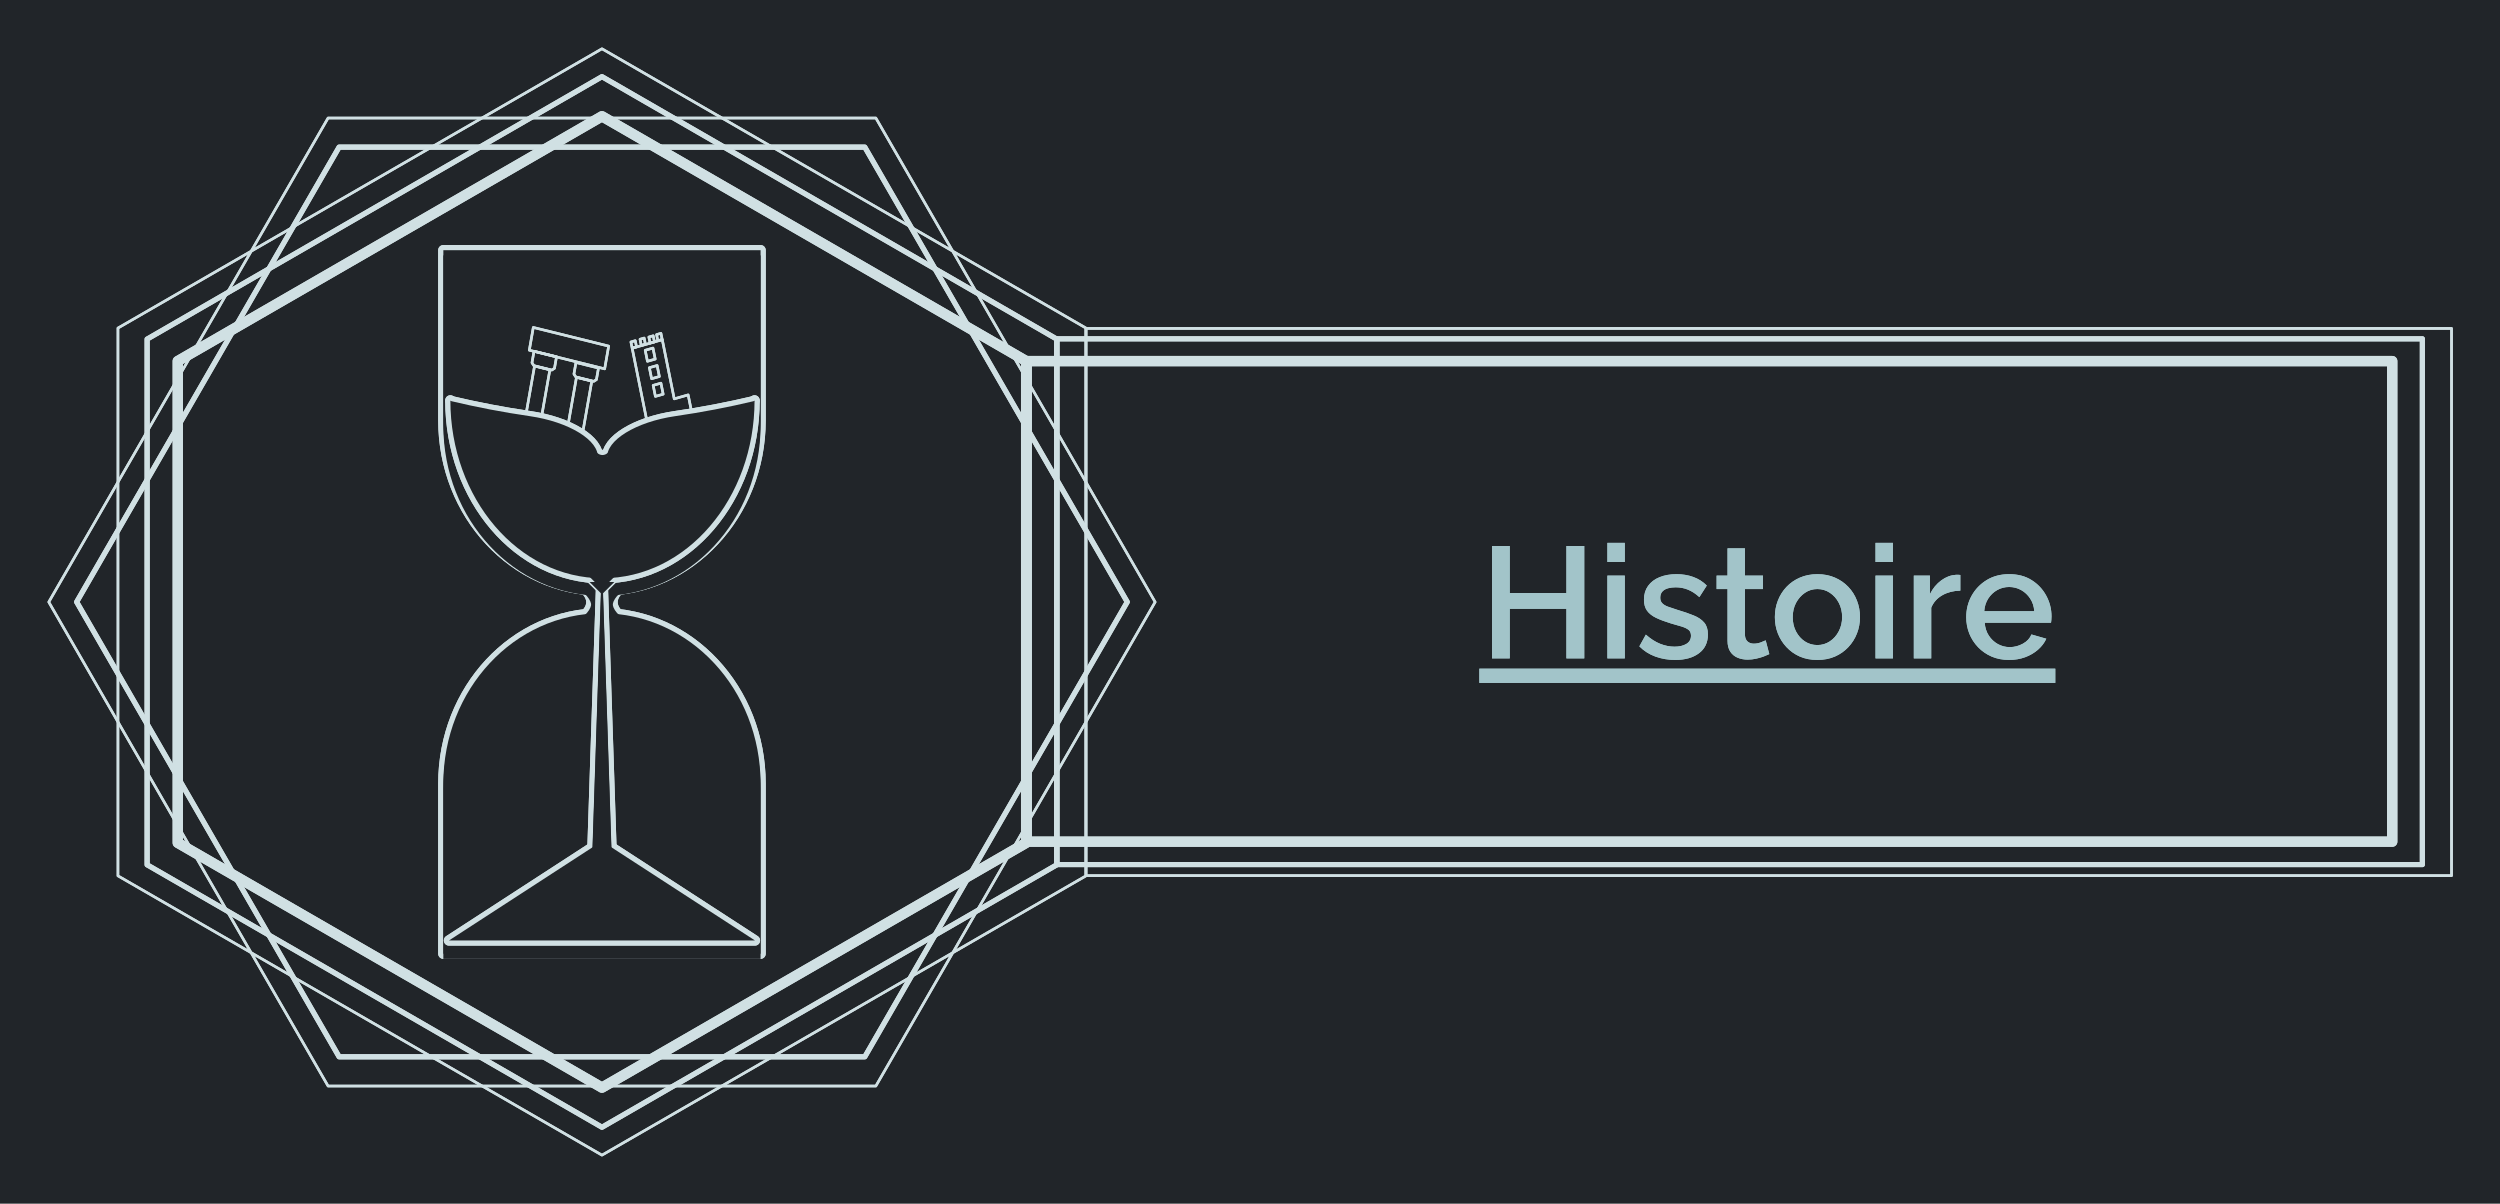 <svg version="1.1" viewBox="0.0 0.0 968.693 466.394" fill="none" stroke="none" stroke-linecap="square" stroke-miterlimit="10" xmlns:xlink="http://www.w3.org/1999/xlink" xmlns="http://www.w3.org/2000/svg"><clipPath id="p.0"><path d="m0 0l968.693 0l0 466.394l-968.693 0l0 -466.394z" clip-rule="nonzero"/></clipPath><g clip-path="url(#p.0)"><path fill="#000000" fill-opacity="0.0" d="m0 0l968.693 0l0 466.394l-968.693 0z" fill-rule="evenodd"/><path fill="#212529" d="m0 0l968.693 0l0 466.394l-968.693 0z" fill-rule="evenodd"/><g filter="url(#shadowFilter-p.1)"><use xlink:href="#p.1" transform=""/></g><defs><filter id="shadowFilter-p.1" filterUnits="userSpaceOnUse"><feGaussianBlur in="SourceAlpha" stdDeviation="11.5" result="blur"/><feComponentTransfer in="blur" color-interpolation-filters="sRGB"><feFuncR type="linear" slope="0" intercept="0.463"/><feFuncG type="linear" slope="0" intercept="0.647"/><feFuncB type="linear" slope="0" intercept="0.686"/><feFuncA type="linear" slope="1.0" intercept="0"/></feComponentTransfer></filter></defs><g id="p.1"><path fill="#000000" fill-opacity="0.0" d="m233.244 447.591l-187.543 -108.22l0 -212.253l187.543 -108.22l187.543 108.22l0 212.253z" fill-rule="evenodd"/><path stroke="#d0e0e3" stroke-width="1.0" stroke-linejoin="round" stroke-linecap="butt" d="m233.244 447.591l-187.543 -108.22l0 -212.253l187.543 -108.22l187.543 108.22l0 212.253z" fill-rule="evenodd"/></g><g filter="url(#shadowFilter-p.2)"><use xlink:href="#p.2" transform=""/></g><defs><filter id="shadowFilter-p.2" filterUnits="userSpaceOnUse"><feGaussianBlur in="SourceAlpha" stdDeviation="11.5" result="blur"/><feComponentTransfer in="blur" color-interpolation-filters="sRGB"><feFuncR type="linear" slope="0" intercept="0.463"/><feFuncG type="linear" slope="0" intercept="0.647"/><feFuncB type="linear" slope="0" intercept="0.686"/><feFuncA type="linear" slope="1.0" intercept="0"/></feComponentTransfer></filter></defs><g id="p.2"><path fill="#000000" fill-opacity="0.0" d="m18.899 233.273l108.22 -187.543l212.253 0l108.22 187.543l-108.22 187.543l-212.253 0z" fill-rule="evenodd"/><path stroke="#d0e0e3" stroke-width="1.0" stroke-linejoin="round" stroke-linecap="butt" d="m18.899 233.273l108.22 -187.543l212.253 0l108.22 187.543l-108.22 187.543l-212.253 0z" fill-rule="evenodd"/></g><g filter="url(#shadowFilter-p.3)"><use xlink:href="#p.3" transform=""/></g><defs><filter id="shadowFilter-p.3" filterUnits="userSpaceOnUse"><feGaussianBlur in="SourceAlpha" stdDeviation="11.5" result="blur"/><feComponentTransfer in="blur" color-interpolation-filters="sRGB"><feFuncR type="linear" slope="0" intercept="0.463"/><feFuncG type="linear" slope="0" intercept="0.647"/><feFuncB type="linear" slope="0" intercept="0.686"/><feFuncA type="linear" slope="1.0" intercept="0"/></feComponentTransfer></filter></defs><g id="p.3"><path fill="#000000" fill-opacity="0.0" d="m29.701 233.244l101.695 -176.236l203.696 0l101.695 176.236l-101.695 176.236l-203.696 0z" fill-rule="evenodd"/><path stroke="#d0e0e3" stroke-width="2.0" stroke-linejoin="round" stroke-linecap="butt" d="m29.701 233.244l101.695 -176.236l203.696 0l101.695 176.236l-101.695 176.236l-203.696 0z" fill-rule="evenodd"/></g><g filter="url(#shadowFilter-p.4)"><use xlink:href="#p.4" transform=""/></g><defs><filter id="shadowFilter-p.4" filterUnits="userSpaceOnUse"><feGaussianBlur in="SourceAlpha" stdDeviation="11.5" result="blur"/><feComponentTransfer in="blur" color-interpolation-filters="sRGB"><feFuncR type="linear" slope="0" intercept="0.463"/><feFuncG type="linear" slope="0" intercept="0.647"/><feFuncB type="linear" slope="0" intercept="0.686"/><feFuncA type="linear" slope="1.0" intercept="0"/></feComponentTransfer></filter></defs><g id="p.4"><path fill="#000000" fill-opacity="0.0" d="m233.244 436.787l-176.236 -101.695l0 -203.696l176.236 -101.695l176.236 101.695l0 203.696z" fill-rule="evenodd"/><path stroke="#d0e0e3" stroke-width="2.0" stroke-linejoin="round" stroke-linecap="butt" d="m233.244 436.787l-176.236 -101.695l0 -203.696l176.236 -101.695l176.236 101.695l0 203.696z" fill-rule="evenodd"/></g><g filter="url(#shadowFilter-p.5)"><use xlink:href="#p.5" transform=""/></g><defs><filter id="shadowFilter-p.5" filterUnits="userSpaceOnUse"><feGaussianBlur in="SourceAlpha" stdDeviation="11.5" result="blur"/><feComponentTransfer in="blur" color-interpolation-filters="sRGB"><feFuncR type="linear" slope="0" intercept="0.463"/><feFuncG type="linear" slope="0" intercept="0.647"/><feFuncB type="linear" slope="0" intercept="0.686"/><feFuncA type="linear" slope="1.0" intercept="0"/></feComponentTransfer></filter></defs><g id="p.5"><path fill="#000000" fill-opacity="0.0" d="m233.244 421.433l-164.362 -94.844l0 -186.691l164.362 -94.844l164.362 94.844l0 186.691z" fill-rule="evenodd"/><path stroke="#d0e0e3" stroke-width="4.0" stroke-linejoin="round" stroke-linecap="butt" d="m233.244 421.433l-164.362 -94.844l0 -186.691l164.362 -94.844l164.362 94.844l0 186.691z" fill-rule="evenodd"/></g><g filter="url(#shadowFilter-p.6)"><use xlink:href="#p.6" transform=""/></g><defs><filter id="shadowFilter-p.6" filterUnits="userSpaceOnUse"><feGaussianBlur in="SourceAlpha" stdDeviation="2.5" result="blur"/><feComponentTransfer in="blur" color-interpolation-filters="sRGB"><feFuncR type="linear" slope="0" intercept="0.463"/><feFuncG type="linear" slope="0" intercept="0.647"/><feFuncB type="linear" slope="0" intercept="0.686"/><feFuncA type="linear" slope="0.5" intercept="0"/></feComponentTransfer></filter></defs><g id="p.6"><path fill="#000000" fill-opacity="0.0" d="m260.825 221.17l0 0c-16.012 0 -28.992 5.441 -28.992 12.153c0 6.712 12.98 12.153 28.992 12.153c-13.695 -1.217 -23.49 -6.285 -23.49 -12.153c0 -5.868 9.796 -10.936 23.49 -12.153z" fill-rule="evenodd"/><path stroke="#d0e0e3" stroke-width="4.0" stroke-linejoin="round" stroke-linecap="butt" d="m260.825 221.17l0 0c-16.012 0 -28.992 5.441 -28.992 12.153c0 6.712 12.98 12.153 28.992 12.153c-13.695 -1.217 -23.49 -6.285 -23.49 -12.153c0 -5.868 9.796 -10.936 23.49 -12.153z" fill-rule="evenodd"/></g><g filter="url(#shadowFilter-p.7)"><use xlink:href="#p.7" transform=""/></g><defs><filter id="shadowFilter-p.7" filterUnits="userSpaceOnUse"><feGaussianBlur in="SourceAlpha" stdDeviation="2.5" result="blur"/><feComponentTransfer in="blur" color-interpolation-filters="sRGB"><feFuncR type="linear" slope="0" intercept="0.463"/><feFuncG type="linear" slope="0" intercept="0.647"/><feFuncB type="linear" slope="0" intercept="0.686"/><feFuncA type="linear" slope="0.5" intercept="0"/></feComponentTransfer></filter></defs><g id="p.7"><path fill="#000000" fill-opacity="0.0" d="m205.666 245.477l0 0c16.012 0 28.992 -5.441 28.992 -12.153c0 -6.712 -12.98 -12.153 -28.992 -12.153c13.695 1.217 23.49 6.285 23.49 12.153c0 5.868 -9.795 10.936 -23.49 12.153z" fill-rule="evenodd"/><path stroke="#d0e0e3" stroke-width="4.0" stroke-linejoin="round" stroke-linecap="butt" d="m205.666 245.477l0 0c16.012 0 28.992 -5.441 28.992 -12.153c0 -6.712 -12.98 -12.153 -28.992 -12.153c13.695 1.217 23.49 6.285 23.49 12.153c0 5.868 -9.795 10.936 -23.49 12.153z" fill-rule="evenodd"/></g><g filter="url(#shadowFilter-p.8)"><use xlink:href="#p.8" transform=""/></g><defs><filter id="shadowFilter-p.8" filterUnits="userSpaceOnUse"><feGaussianBlur in="SourceAlpha" stdDeviation="2.5" result="blur"/><feComponentTransfer in="blur" color-interpolation-filters="sRGB"><feFuncR type="linear" slope="0" intercept="0.463"/><feFuncG type="linear" slope="0" intercept="0.647"/><feFuncB type="linear" slope="0" intercept="0.686"/><feFuncA type="linear" slope="0.5" intercept="0"/></feComponentTransfer></filter></defs><g id="p.8"><path fill="#000000" fill-opacity="0.0" d="m294.704 96.95l0 65.957l0 0c0 36.427 -27.516 65.957 -61.459 65.957c-33.943 0 -61.459 -29.53 -61.459 -65.957l0 -65.957z" fill-rule="evenodd"/><path stroke="#d0e0e3" stroke-width="4.0" stroke-linejoin="round" stroke-linecap="butt" d="m294.704 96.95l0 65.957l0 0c0 36.427 -27.516 65.957 -61.459 65.957c-33.943 0 -61.459 -29.53 -61.459 -65.957l0 -65.957z" fill-rule="evenodd"/></g><g filter="url(#shadowFilter-p.9)"><use xlink:href="#p.9" transform=""/></g><defs><filter id="shadowFilter-p.9" filterUnits="userSpaceOnUse"><feGaussianBlur in="SourceAlpha" stdDeviation="2.5" result="blur"/><feComponentTransfer in="blur" color-interpolation-filters="sRGB"><feFuncR type="linear" slope="0" intercept="0.463"/><feFuncG type="linear" slope="0" intercept="0.647"/><feFuncB type="linear" slope="0" intercept="0.686"/><feFuncA type="linear" slope="0.5" intercept="0"/></feComponentTransfer></filter></defs><g id="p.9"><path fill="#000000" fill-opacity="0.0" d="m294.704 369.538l0 -65.957l0 0c0 -36.427 -27.516 -65.957 -61.459 -65.957c-33.943 0 -61.459 29.53 -61.459 65.957l0 65.957z" fill-rule="evenodd"/><path stroke="#d0e0e3" stroke-width="4.0" stroke-linejoin="round" stroke-linecap="butt" d="m294.704 369.538l0 -65.957l0 0c0 -36.427 -27.516 -65.957 -61.459 -65.957c-33.943 0 -61.459 29.53 -61.459 65.957l0 65.957z" fill-rule="evenodd"/></g><g filter="url(#shadowFilter-p.10)"><use xlink:href="#p.10" transform="matrix(1.0 0.0 0.0 1.0 0.0 2.0)"/></g><defs><filter id="shadowFilter-p.10" filterUnits="userSpaceOnUse"><feGaussianBlur in="SourceAlpha" stdDeviation="2.5" result="blur"/><feComponentTransfer in="blur" color-interpolation-filters="sRGB"><feFuncR type="linear" slope="0" intercept="0.463"/><feFuncG type="linear" slope="0" intercept="0.647"/><feFuncB type="linear" slope="0" intercept="0.686"/><feFuncA type="linear" slope="0.5" intercept="0"/></feComponentTransfer></filter></defs><g id="p.10"><path fill="#212529" d="m205.718 245.395l0 0c16.012 0 28.992 -5.441 28.992 -12.153c0 -6.712 -12.98 -12.153 -28.992 -12.153c13.695 1.217 23.49 6.285 23.49 12.153c0 5.868 -9.796 10.936 -23.49 12.153z" fill-rule="evenodd"/></g><g filter="url(#shadowFilter-p.11)"><use xlink:href="#p.11" transform="matrix(1.0 0.0 0.0 1.0 0.0 2.0)"/></g><defs><filter id="shadowFilter-p.11" filterUnits="userSpaceOnUse"><feGaussianBlur in="SourceAlpha" stdDeviation="2.5" result="blur"/><feComponentTransfer in="blur" color-interpolation-filters="sRGB"><feFuncR type="linear" slope="0" intercept="0.463"/><feFuncG type="linear" slope="0" intercept="0.647"/><feFuncB type="linear" slope="0" intercept="0.686"/><feFuncA type="linear" slope="0.5" intercept="0"/></feComponentTransfer></filter></defs><g id="p.11"><path fill="#212529" d="m260.768 221.089l0 0c-16.012 0 -28.992 5.441 -28.992 12.153c0 6.712 12.98 12.153 28.992 12.153c-13.695 -1.217 -23.49 -6.285 -23.49 -12.153c0 -5.868 9.795 -10.936 23.49 -12.153z" fill-rule="evenodd"/></g><g filter="url(#shadowFilter-p.12)"><use xlink:href="#p.12" transform="matrix(1.0 0.0 0.0 1.0 0.0 2.0)"/></g><defs><filter id="shadowFilter-p.12" filterUnits="userSpaceOnUse"><feGaussianBlur in="SourceAlpha" stdDeviation="2.5" result="blur"/><feComponentTransfer in="blur" color-interpolation-filters="sRGB"><feFuncR type="linear" slope="0" intercept="0.463"/><feFuncG type="linear" slope="0" intercept="0.647"/><feFuncB type="linear" slope="0" intercept="0.686"/><feFuncA type="linear" slope="0.5" intercept="0"/></feComponentTransfer></filter></defs><g id="p.12"><path fill="#212529" d="m294.706 96.951l0 65.957l0 0c0 36.427 -27.516 65.957 -61.459 65.957c-33.943 0 -61.459 -29.53 -61.459 -65.957l0 -65.957z" fill-rule="evenodd"/></g><g filter="url(#shadowFilter-p.13)"><use xlink:href="#p.13" transform="matrix(1.0 0.0 0.0 1.0 0.0 2.0)"/></g><defs><filter id="shadowFilter-p.13" filterUnits="userSpaceOnUse"><feGaussianBlur in="SourceAlpha" stdDeviation="2.5" result="blur"/><feComponentTransfer in="blur" color-interpolation-filters="sRGB"><feFuncR type="linear" slope="0" intercept="0.463"/><feFuncG type="linear" slope="0" intercept="0.647"/><feFuncB type="linear" slope="0" intercept="0.686"/><feFuncA type="linear" slope="0.5" intercept="0"/></feComponentTransfer></filter></defs><g id="p.13"><path fill="#212529" d="m294.702 369.539l0 -65.957l0 0c0 -36.427 -27.516 -65.957 -61.459 -65.957c-33.943 0 -61.459 29.53 -61.459 65.957l0 65.957z" fill-rule="evenodd"/></g><g filter="url(#shadowFilter-p.14)"><use xlink:href="#p.14" transform=""/></g><defs><filter id="shadowFilter-p.14" filterUnits="userSpaceOnUse"><feGaussianBlur in="SourceAlpha" stdDeviation="2.5" result="blur"/><feComponentTransfer in="blur" color-interpolation-filters="sRGB"><feFuncR type="linear" slope="0" intercept="0.463"/><feFuncG type="linear" slope="0" intercept="0.647"/><feFuncB type="linear" slope="0" intercept="0.686"/><feFuncA type="linear" slope="0.5" intercept="0"/></feComponentTransfer></filter></defs><g id="p.14"><path fill="#000000" fill-opacity="0.0" d="m228.459 362.234l4.784 -145.218l4.784 145.218z" fill-rule="evenodd"/><path stroke="#d0e0e3" stroke-width="4.0" stroke-linejoin="round" stroke-linecap="butt" d="m228.459 362.234l4.784 -145.218l4.784 145.218z" fill-rule="evenodd"/></g><g filter="url(#shadowFilter-p.15)"><use xlink:href="#p.15" transform=""/></g><defs><filter id="shadowFilter-p.15" filterUnits="userSpaceOnUse"><feGaussianBlur in="SourceAlpha" stdDeviation="2.5" result="blur"/><feComponentTransfer in="blur" color-interpolation-filters="sRGB"><feFuncR type="linear" slope="0" intercept="0.463"/><feFuncG type="linear" slope="0" intercept="0.647"/><feFuncB type="linear" slope="0" intercept="0.686"/><feFuncA type="linear" slope="0.5" intercept="0"/></feComponentTransfer></filter></defs><g id="p.15"><path fill="#000000" fill-opacity="0.0" d="m238.028 223.523l-4.784 4.764l-4.784 -4.764z" fill-rule="evenodd"/><path stroke="#d0e0e3" stroke-width="4.0" stroke-linejoin="round" stroke-linecap="butt" d="m238.028 223.523l-4.784 4.764l-4.784 -4.764z" fill-rule="evenodd"/></g><g filter="url(#shadowFilter-p.16)"><use xlink:href="#p.16" transform=""/></g><defs><filter id="shadowFilter-p.16" filterUnits="userSpaceOnUse"><feGaussianBlur in="SourceAlpha" stdDeviation="2.5" result="blur"/><feComponentTransfer in="blur" color-interpolation-filters="sRGB"><feFuncR type="linear" slope="0" intercept="0.463"/><feFuncG type="linear" slope="0" intercept="0.647"/><feFuncB type="linear" slope="0" intercept="0.686"/><feFuncA type="linear" slope="0.5" intercept="0"/></feComponentTransfer></filter></defs><g id="p.16"><path fill="#000000" fill-opacity="0.0" d="m173.97 364.408l59.274 -38.475l59.274 38.475z" fill-rule="evenodd"/><path stroke="#d0e0e3" stroke-width="4.0" stroke-linejoin="round" stroke-linecap="butt" d="m173.97 364.408l59.274 -38.475l59.274 38.475z" fill-rule="evenodd"/></g><g filter="url(#shadowFilter-p.17)"><use xlink:href="#p.17" transform=""/></g><defs><filter id="shadowFilter-p.17" filterUnits="userSpaceOnUse"><feGaussianBlur in="SourceAlpha" stdDeviation="2.5" result="blur"/><feComponentTransfer in="blur" color-interpolation-filters="sRGB"><feFuncR type="linear" slope="0" intercept="0.463"/><feFuncG type="linear" slope="0" intercept="0.647"/><feFuncB type="linear" slope="0" intercept="0.686"/><feFuncA type="linear" slope="0.5" intercept="0"/></feComponentTransfer></filter></defs><g id="p.17"><path fill="#000000" fill-opacity="0.0" d="m202.749 185.678l0 0c-15.238 -2.206 -27.027 -9.463 -26.332 -16.208q0.701 -6.809 -1.767 -14.076q15.235 3.629 30.615 5.856l0 0c15.238 2.206 27.027 9.463 26.332 16.208l0 0c-0.695 6.746 -13.61 10.426 -28.848 8.22z" fill-rule="evenodd"/><path stroke="#d0e0e3" stroke-width="4.0" stroke-linejoin="round" stroke-linecap="butt" d="m202.749 185.678l0 0c-15.238 -2.206 -27.027 -9.463 -26.332 -16.208q0.701 -6.809 -1.767 -14.076q15.235 3.629 30.615 5.856l0 0c15.238 2.206 27.027 9.463 26.332 16.208l0 0c-0.695 6.746 -13.61 10.426 -28.848 8.22z" fill-rule="evenodd"/></g><g filter="url(#shadowFilter-p.18)"><use xlink:href="#p.18" transform=""/></g><defs><filter id="shadowFilter-p.18" filterUnits="userSpaceOnUse"><feGaussianBlur in="SourceAlpha" stdDeviation="2.5" result="blur"/><feComponentTransfer in="blur" color-interpolation-filters="sRGB"><feFuncR type="linear" slope="0" intercept="0.463"/><feFuncG type="linear" slope="0" intercept="0.647"/><feFuncB type="linear" slope="0" intercept="0.686"/><feFuncA type="linear" slope="0.5" intercept="0"/></feComponentTransfer></filter></defs><g id="p.18"><path fill="#000000" fill-opacity="0.0" d="m292.37 155.142l0 0c0 38.059 -26.385 68.912 -58.933 68.912c-32.548 0 -58.933 -30.853 -58.933 -68.912l0 0c13.912 21.691 35.746 34.456 58.933 34.456c23.187 0 45.021 -12.766 58.933 -34.456z" fill-rule="evenodd"/><path stroke="#d0e0e3" stroke-width="4.0" stroke-linejoin="round" stroke-linecap="butt" d="m292.37 155.142l0 0c0 38.059 -26.385 68.912 -58.933 68.912c-32.548 0 -58.933 -30.853 -58.933 -68.912l0 0c13.912 21.691 35.746 34.456 58.933 34.456c23.187 0 45.021 -12.766 58.933 -34.456z" fill-rule="evenodd"/></g><g filter="url(#shadowFilter-p.19)"><use xlink:href="#p.19" transform=""/></g><defs><filter id="shadowFilter-p.19" filterUnits="userSpaceOnUse"><feGaussianBlur in="SourceAlpha" stdDeviation="2.5" result="blur"/><feComponentTransfer in="blur" color-interpolation-filters="sRGB"><feFuncR type="linear" slope="0" intercept="0.463"/><feFuncG type="linear" slope="0" intercept="0.647"/><feFuncB type="linear" slope="0" intercept="0.686"/><feFuncA type="linear" slope="0.5" intercept="0"/></feComponentTransfer></filter></defs><g id="p.19"><path fill="#000000" fill-opacity="0.0" d="m264.17 185.678l0 0c15.238 -2.206 27.027 -9.463 26.332 -16.208q-0.701 -6.809 1.767 -14.076q-15.235 3.629 -30.615 5.856l0 0c-15.238 2.206 -27.027 9.463 -26.332 16.208l0 0c0.695 6.746 13.61 10.426 28.848 8.22z" fill-rule="evenodd"/><path stroke="#d0e0e3" stroke-width="4.0" stroke-linejoin="round" stroke-linecap="butt" d="m264.17 185.678l0 0c15.238 -2.206 27.027 -9.463 26.332 -16.208q-0.701 -6.809 1.767 -14.076q-15.235 3.629 -30.615 5.856l0 0c-15.238 2.206 -27.027 9.463 -26.332 16.208l0 0c0.695 6.746 13.61 10.426 28.848 8.22z" fill-rule="evenodd"/></g><g filter="url(#shadowFilter-p.20)"><use xlink:href="#p.20" transform=""/></g><defs><filter id="shadowFilter-p.20" filterUnits="userSpaceOnUse"><feGaussianBlur in="SourceAlpha" stdDeviation="2.5" result="blur"/><feComponentTransfer in="blur" color-interpolation-filters="sRGB"><feFuncR type="linear" slope="0" intercept="0.463"/><feFuncG type="linear" slope="0" intercept="0.647"/><feFuncB type="linear" slope="0" intercept="0.686"/><feFuncA type="linear" slope="0.5" intercept="0"/></feComponentTransfer></filter></defs><g id="p.20"><path fill="#000000" fill-opacity="0.0" d="m236.881 173.116l0 0c0 2.509 -1.542 4.544 -3.444 4.544c-1.902 0 -3.444 -2.034 -3.444 -4.544l0 0c0.52 1.92 1.898 3.202 3.444 3.202c1.545 0 2.924 -1.282 3.444 -3.202z" fill-rule="evenodd"/><path stroke="#d0e0e3" stroke-width="4.0" stroke-linejoin="round" stroke-linecap="butt" d="m236.881 173.116l0 0c0 2.509 -1.542 4.544 -3.444 4.544c-1.902 0 -3.444 -2.034 -3.444 -4.544l0 0c0.52 1.92 1.898 3.202 3.444 3.202c1.545 0 2.924 -1.282 3.444 -3.202z" fill-rule="evenodd"/></g><g filter="url(#shadowFilter-p.21)"><use xlink:href="#p.21" transform=""/></g><defs><filter id="shadowFilter-p.21" filterUnits="userSpaceOnUse"><feGaussianBlur in="SourceAlpha" stdDeviation="2.5" result="blur"/><feComponentTransfer in="blur" color-interpolation-filters="sRGB"><feFuncR type="linear" slope="0" intercept="0.463"/><feFuncG type="linear" slope="0" intercept="0.647"/><feFuncB type="linear" slope="0" intercept="0.686"/><feFuncA type="linear" slope="0.5" intercept="0"/></feComponentTransfer></filter></defs><g id="p.21"><path fill="#000000" fill-opacity="0.0" d="m199.888 176.833l67.099 0l0 22.865l-67.099 0z" fill-rule="evenodd"/><path stroke="#d0e0e3" stroke-width="4.0" stroke-linejoin="round" stroke-linecap="butt" d="m199.888 176.833l67.099 0l0 22.865l-67.099 0z" fill-rule="evenodd"/></g><g filter="url(#shadowFilter-p.22)"><use xlink:href="#p.22" transform=""/></g><defs><filter id="shadowFilter-p.22" filterUnits="userSpaceOnUse"><feGaussianBlur in="SourceAlpha" stdDeviation="2.5" result="blur"/><feComponentTransfer in="blur" color-interpolation-filters="sRGB"><feFuncR type="linear" slope="0" intercept="0.463"/><feFuncG type="linear" slope="0" intercept="0.647"/><feFuncB type="linear" slope="0" intercept="0.686"/><feFuncA type="linear" slope="0.5" intercept="0"/></feComponentTransfer></filter></defs><g id="p.22"><path fill="#000000" fill-opacity="0.0" d="m207.121 141.834l5.939 1.466l-4.495 25.381l-5.939 -1.466z" fill-rule="evenodd"/><path stroke="#d0e0e3" stroke-width="1.0" stroke-linejoin="round" stroke-linecap="butt" d="m207.121 141.834l5.939 1.466l-4.495 25.381l-5.939 -1.466z" fill-rule="evenodd"/></g><g filter="url(#shadowFilter-p.23)"><use xlink:href="#p.23" transform=""/></g><defs><filter id="shadowFilter-p.23" filterUnits="userSpaceOnUse"><feGaussianBlur in="SourceAlpha" stdDeviation="2.5" result="blur"/><feComponentTransfer in="blur" color-interpolation-filters="sRGB"><feFuncR type="linear" slope="0" intercept="0.463"/><feFuncG type="linear" slope="0" intercept="0.647"/><feFuncB type="linear" slope="0" intercept="0.686"/><feFuncA type="linear" slope="0.5" intercept="0"/></feComponentTransfer></filter></defs><g id="p.23"><path fill="#000000" fill-opacity="0.0" d="m223.366 146.207l5.939 1.466l-4.475 25.381l-5.939 -1.466z" fill-rule="evenodd"/><path stroke="#d0e0e3" stroke-width="1.0" stroke-linejoin="round" stroke-linecap="butt" d="m223.366 146.207l5.939 1.466l-4.475 25.381l-5.939 -1.466z" fill-rule="evenodd"/></g><g filter="url(#shadowFilter-p.24)"><use xlink:href="#p.24" transform=""/></g><defs><filter id="shadowFilter-p.24" filterUnits="userSpaceOnUse"><feGaussianBlur in="SourceAlpha" stdDeviation="2.5" result="blur"/><feComponentTransfer in="blur" color-interpolation-filters="sRGB"><feFuncR type="linear" slope="0" intercept="0.463"/><feFuncG type="linear" slope="0" intercept="0.647"/><feFuncB type="linear" slope="0" intercept="0.686"/><feFuncA type="linear" slope="0.5" intercept="0"/></feComponentTransfer></filter></defs><g id="p.24"><path fill="#000000" fill-opacity="0.0" d="m244.955 134.939l11.66 -3.324l4.634 22.931l5.394 -1.538l2.603 12.881l-17.053 4.861z" fill-rule="evenodd"/><path stroke="#d0e0e3" stroke-width="1.0" stroke-linejoin="round" stroke-linecap="butt" d="m244.955 134.939l11.66 -3.324l4.634 22.931l5.394 -1.538l2.603 12.881l-17.053 4.861z" fill-rule="evenodd"/></g><g filter="url(#shadowFilter-p.25)"><use xlink:href="#p.25" transform="matrix(1.0 0.0 0.0 1.0 0.0 2.0)"/></g><defs><filter id="shadowFilter-p.25" filterUnits="userSpaceOnUse"><feGaussianBlur in="SourceAlpha" stdDeviation="2.5" result="blur"/><feComponentTransfer in="blur" color-interpolation-filters="sRGB"><feFuncR type="linear" slope="0" intercept="0.463"/><feFuncG type="linear" slope="0" intercept="0.647"/><feFuncB type="linear" slope="0" intercept="0.686"/><feFuncA type="linear" slope="0.5" intercept="0"/></feComponentTransfer></filter></defs><g id="p.25"><path fill="#212529" d="m228.461 362.232l4.784 -145.218l4.784 145.218z" fill-rule="evenodd"/></g><g filter="url(#shadowFilter-p.26)"><use xlink:href="#p.26" transform="matrix(1.0 0.0 0.0 1.0 0.0 2.0)"/></g><defs><filter id="shadowFilter-p.26" filterUnits="userSpaceOnUse"><feGaussianBlur in="SourceAlpha" stdDeviation="2.5" result="blur"/><feComponentTransfer in="blur" color-interpolation-filters="sRGB"><feFuncR type="linear" slope="0" intercept="0.463"/><feFuncG type="linear" slope="0" intercept="0.647"/><feFuncB type="linear" slope="0" intercept="0.686"/><feFuncA type="linear" slope="0.5" intercept="0"/></feComponentTransfer></filter></defs><g id="p.26"><path fill="#212529" d="m238.03 223.522l-4.784 4.764l-4.784 -4.764z" fill-rule="evenodd"/></g><path fill="#212529" d="m173.972 364.406l59.274 -38.475l59.274 38.475z" fill-rule="evenodd"/><path fill="#212529" d="m202.75 185.676l0 0c-15.238 -2.206 -27.027 -9.462 -26.332 -16.208q0.701 -6.809 -1.767 -14.076q15.235 3.629 30.615 5.856l0 0c15.238 2.206 27.027 9.463 26.332 16.208l0 0c-0.695 6.746 -13.61 10.426 -28.848 8.22z" fill-rule="evenodd"/><path fill="#212529" d="m292.372 155.141l0 0c0 38.059 -26.385 68.912 -58.933 68.912c-32.548 0 -58.933 -30.853 -58.933 -68.912l0 0c13.912 21.691 35.746 34.456 58.933 34.456c23.187 0 45.021 -12.766 58.933 -34.456z" fill-rule="evenodd"/><path fill="#212529" d="m264.171 185.676l0 0c15.238 -2.206 27.027 -9.462 26.332 -16.208q-0.701 -6.809 1.767 -14.076q-15.235 3.629 -30.615 5.856l0 0c-15.238 2.206 -27.027 9.463 -26.332 16.208l0 0c0.695 6.746 13.61 10.426 28.848 8.22z" fill-rule="evenodd"/><g filter="url(#shadowFilter-p.27)"><use xlink:href="#p.27" transform="matrix(1.0 0.0 0.0 1.0 0.0 2.0)"/></g><defs><filter id="shadowFilter-p.27" filterUnits="userSpaceOnUse"><feGaussianBlur in="SourceAlpha" stdDeviation="2.5" result="blur"/><feComponentTransfer in="blur" color-interpolation-filters="sRGB"><feFuncR type="linear" slope="0" intercept="0.463"/><feFuncG type="linear" slope="0" intercept="0.647"/><feFuncB type="linear" slope="0" intercept="0.686"/><feFuncA type="linear" slope="0.5" intercept="0"/></feComponentTransfer></filter></defs><g id="p.27"><path fill="#212529" d="m236.882 173.114l0 0c0 2.509 -1.542 4.544 -3.444 4.544c-1.902 0 -3.444 -2.034 -3.444 -4.544l0 0c0.52 1.92 1.898 3.202 3.444 3.202c1.545 0 2.924 -1.282 3.444 -3.202z" fill-rule="evenodd"/></g><path fill="#212529" d="m199.889 176.831l67.099 0l0 22.865l-67.099 0z" fill-rule="evenodd"/><g filter="url(#shadowFilter-p.28)"><use xlink:href="#p.28" transform=""/></g><defs><filter id="shadowFilter-p.28" filterUnits="userSpaceOnUse"><feGaussianBlur in="SourceAlpha" stdDeviation="2.5" result="blur"/><feComponentTransfer in="blur" color-interpolation-filters="sRGB"><feFuncR type="linear" slope="0" intercept="0.463"/><feFuncG type="linear" slope="0" intercept="0.647"/><feFuncB type="linear" slope="0" intercept="0.686"/><feFuncA type="linear" slope="0.5" intercept="0"/></feComponentTransfer></filter></defs><g id="p.28"><path fill="#000000" fill-opacity="0.0" d="m206.853 141.677l6.956 1.714l1.041 -0.678l0.79 -4.479l0 0l-8.722 -2.15l0 0l-0.79 4.479z" fill-rule="evenodd"/><path stroke="#d0e0e3" stroke-width="1.0" stroke-linejoin="round" stroke-linecap="butt" d="m206.853 141.677l6.956 1.714l1.041 -0.678l0.79 -4.479l0 0l-8.722 -2.15l0 0l-0.79 4.479z" fill-rule="evenodd"/></g><g filter="url(#shadowFilter-p.29)"><use xlink:href="#p.29" transform=""/></g><defs><filter id="shadowFilter-p.29" filterUnits="userSpaceOnUse"><feGaussianBlur in="SourceAlpha" stdDeviation="2.5" result="blur"/><feComponentTransfer in="blur" color-interpolation-filters="sRGB"><feFuncR type="linear" slope="0" intercept="0.463"/><feFuncG type="linear" slope="0" intercept="0.647"/><feFuncB type="linear" slope="0" intercept="0.686"/><feFuncA type="linear" slope="0.5" intercept="0"/></feComponentTransfer></filter></defs><g id="p.29"><path fill="#000000" fill-opacity="0.0" d="m223.107 146.049l6.956 1.714l1.041 -0.678l0.79 -4.479l0 0l-8.722 -2.15l0 0l-0.79 4.479z" fill-rule="evenodd"/><path stroke="#d0e0e3" stroke-width="1.0" stroke-linejoin="round" stroke-linecap="butt" d="m223.107 146.049l6.956 1.714l1.041 -0.678l0.79 -4.479l0 0l-8.722 -2.15l0 0l-0.79 4.479z" fill-rule="evenodd"/></g><g filter="url(#shadowFilter-p.30)"><use xlink:href="#p.30" transform=""/></g><defs><filter id="shadowFilter-p.30" filterUnits="userSpaceOnUse"><feGaussianBlur in="SourceAlpha" stdDeviation="2.5" result="blur"/><feComponentTransfer in="blur" color-interpolation-filters="sRGB"><feFuncR type="linear" slope="0" intercept="0.463"/><feFuncG type="linear" slope="0" intercept="0.647"/><feFuncB type="linear" slope="0" intercept="0.686"/><feFuncA type="linear" slope="0.5" intercept="0"/></feComponentTransfer></filter></defs><g id="p.30"><path fill="#000000" fill-opacity="0.0" d="m206.642 126.876l29.199 7.231l-1.547 8.819l-29.199 -7.231z" fill-rule="evenodd"/><path stroke="#d0e0e3" stroke-width="1.0" stroke-linejoin="round" stroke-linecap="butt" d="m206.642 126.876l29.199 7.231l-1.547 8.819l-29.199 -7.231z" fill-rule="evenodd"/></g><g filter="url(#shadowFilter-p.31)"><use xlink:href="#p.31" transform=""/></g><defs><filter id="shadowFilter-p.31" filterUnits="userSpaceOnUse"><feGaussianBlur in="SourceAlpha" stdDeviation="2.5" result="blur"/><feComponentTransfer in="blur" color-interpolation-filters="sRGB"><feFuncR type="linear" slope="0" intercept="0.463"/><feFuncG type="linear" slope="0" intercept="0.647"/><feFuncB type="linear" slope="0" intercept="0.686"/><feFuncA type="linear" slope="0.5" intercept="0"/></feComponentTransfer></filter></defs><g id="p.31"><path fill="#000000" fill-opacity="0.0" d="m244.464 132.496l1.691 -0.489l0.474 2.37l-1.691 0.489z" fill-rule="evenodd"/><path stroke="#d0e0e3" stroke-width="1.0" stroke-linejoin="round" stroke-linecap="butt" d="m244.464 132.496l1.691 -0.489l0.474 2.37l-1.691 0.489z" fill-rule="evenodd"/></g><g filter="url(#shadowFilter-p.32)"><use xlink:href="#p.32" transform=""/></g><defs><filter id="shadowFilter-p.32" filterUnits="userSpaceOnUse"><feGaussianBlur in="SourceAlpha" stdDeviation="2.5" result="blur"/><feComponentTransfer in="blur" color-interpolation-filters="sRGB"><feFuncR type="linear" slope="0" intercept="0.463"/><feFuncG type="linear" slope="0" intercept="0.647"/><feFuncB type="linear" slope="0" intercept="0.686"/><feFuncA type="linear" slope="0.5" intercept="0"/></feComponentTransfer></filter></defs><g id="p.32"><path fill="#000000" fill-opacity="0.0" d="m251.415 130.591l1.691 -0.489l0.474 2.37l-1.691 0.489z" fill-rule="evenodd"/><path stroke="#d0e0e3" stroke-width="1.0" stroke-linejoin="round" stroke-linecap="butt" d="m251.415 130.591l1.691 -0.489l0.474 2.37l-1.691 0.489z" fill-rule="evenodd"/></g><g filter="url(#shadowFilter-p.33)"><use xlink:href="#p.33" transform=""/></g><defs><filter id="shadowFilter-p.33" filterUnits="userSpaceOnUse"><feGaussianBlur in="SourceAlpha" stdDeviation="2.5" result="blur"/><feComponentTransfer in="blur" color-interpolation-filters="sRGB"><feFuncR type="linear" slope="0" intercept="0.463"/><feFuncG type="linear" slope="0" intercept="0.647"/><feFuncB type="linear" slope="0" intercept="0.686"/><feFuncA type="linear" slope="0.5" intercept="0"/></feComponentTransfer></filter></defs><g id="p.33"><path fill="#000000" fill-opacity="0.0" d="m247.994 131.45l1.608 -0.464l0.474 2.37l-1.608 0.464z" fill-rule="evenodd"/><path stroke="#d0e0e3" stroke-width="1.0" stroke-linejoin="round" stroke-linecap="butt" d="m247.994 131.45l1.608 -0.464l0.474 2.37l-1.608 0.464z" fill-rule="evenodd"/></g><g filter="url(#shadowFilter-p.34)"><use xlink:href="#p.34" transform=""/></g><defs><filter id="shadowFilter-p.34" filterUnits="userSpaceOnUse"><feGaussianBlur in="SourceAlpha" stdDeviation="2.5" result="blur"/><feComponentTransfer in="blur" color-interpolation-filters="sRGB"><feFuncR type="linear" slope="0" intercept="0.463"/><feFuncG type="linear" slope="0" intercept="0.647"/><feFuncB type="linear" slope="0" intercept="0.686"/><feFuncA type="linear" slope="0.5" intercept="0"/></feComponentTransfer></filter></defs><g id="p.34"><path fill="#000000" fill-opacity="0.0" d="m250.004 135.721l3.011 -0.855l0.866 4.275l-3.011 0.855z" fill-rule="evenodd"/><path stroke="#d0e0e3" stroke-width="1.0" stroke-linejoin="round" stroke-linecap="butt" d="m250.004 135.721l3.011 -0.855l0.866 4.275l-3.011 0.855z" fill-rule="evenodd"/></g><g filter="url(#shadowFilter-p.35)"><use xlink:href="#p.35" transform=""/></g><defs><filter id="shadowFilter-p.35" filterUnits="userSpaceOnUse"><feGaussianBlur in="SourceAlpha" stdDeviation="2.5" result="blur"/><feComponentTransfer in="blur" color-interpolation-filters="sRGB"><feFuncR type="linear" slope="0" intercept="0.463"/><feFuncG type="linear" slope="0" intercept="0.647"/><feFuncB type="linear" slope="0" intercept="0.686"/><feFuncA type="linear" slope="0.5" intercept="0"/></feComponentTransfer></filter></defs><g id="p.35"><path fill="#000000" fill-opacity="0.0" d="m251.614 142.47l3.011 -0.855l0.866 4.275l-3.011 0.855z" fill-rule="evenodd"/><path stroke="#d0e0e3" stroke-width="1.0" stroke-linejoin="round" stroke-linecap="butt" d="m251.614 142.47l3.011 -0.855l0.866 4.275l-3.011 0.855z" fill-rule="evenodd"/></g><g filter="url(#shadowFilter-p.36)"><use xlink:href="#p.36" transform=""/></g><defs><filter id="shadowFilter-p.36" filterUnits="userSpaceOnUse"><feGaussianBlur in="SourceAlpha" stdDeviation="2.5" result="blur"/><feComponentTransfer in="blur" color-interpolation-filters="sRGB"><feFuncR type="linear" slope="0" intercept="0.463"/><feFuncG type="linear" slope="0" intercept="0.647"/><feFuncB type="linear" slope="0" intercept="0.686"/><feFuncA type="linear" slope="0.5" intercept="0"/></feComponentTransfer></filter></defs><g id="p.36"><path fill="#000000" fill-opacity="0.0" d="m253.087 149.32l3.011 -0.855l0.866 4.275l-3.011 0.855z" fill-rule="evenodd"/><path stroke="#d0e0e3" stroke-width="1.0" stroke-linejoin="round" stroke-linecap="butt" d="m253.087 149.32l3.011 -0.855l0.866 4.275l-3.011 0.855z" fill-rule="evenodd"/></g><g filter="url(#shadowFilter-p.37)"><use xlink:href="#p.37" transform=""/></g><defs><filter id="shadowFilter-p.37" filterUnits="userSpaceOnUse"><feGaussianBlur in="SourceAlpha" stdDeviation="2.5" result="blur"/><feComponentTransfer in="blur" color-interpolation-filters="sRGB"><feFuncR type="linear" slope="0" intercept="0.463"/><feFuncG type="linear" slope="0" intercept="0.647"/><feFuncB type="linear" slope="0" intercept="0.686"/><feFuncA type="linear" slope="0.5" intercept="0"/></feComponentTransfer></filter></defs><g id="p.37"><path fill="#000000" fill-opacity="0.0" d="m254.407 129.648l1.691 -0.489l0.474 2.37l-1.691 0.489z" fill-rule="evenodd"/><path stroke="#d0e0e3" stroke-width="1.0" stroke-linejoin="round" stroke-linecap="butt" d="m254.407 129.648l1.691 -0.489l0.474 2.37l-1.691 0.489z" fill-rule="evenodd"/></g><g filter="url(#shadowFilter-p.38)"><use xlink:href="#p.38" transform=""/></g><defs><filter id="shadowFilter-p.38" filterUnits="userSpaceOnUse"><feGaussianBlur in="SourceAlpha" stdDeviation="11.5" result="blur"/><feComponentTransfer in="blur" color-interpolation-filters="sRGB"><feFuncR type="linear" slope="0" intercept="0.463"/><feFuncG type="linear" slope="0" intercept="0.647"/><feFuncB type="linear" slope="0" intercept="0.686"/><feFuncA type="linear" slope="1.0" intercept="0"/></feComponentTransfer></filter></defs><g id="p.38"><path fill="#000000" fill-opacity="0.0" d="m420.787 127.258l529.134 0l0 212.031l-529.134 0z" fill-rule="evenodd"/><path stroke="#d0e0e3" stroke-width="1.0" stroke-linejoin="round" stroke-linecap="butt" d="m420.787 127.258l529.134 0l0 212.031l-529.134 0z" fill-rule="evenodd"/></g><g filter="url(#shadowFilter-p.39)"><use xlink:href="#p.39" transform=""/></g><defs><filter id="shadowFilter-p.39" filterUnits="userSpaceOnUse"><feGaussianBlur in="SourceAlpha" stdDeviation="11.5" result="blur"/><feComponentTransfer in="blur" color-interpolation-filters="sRGB"><feFuncR type="linear" slope="0" intercept="0.463"/><feFuncG type="linear" slope="0" intercept="0.647"/><feFuncB type="linear" slope="0" intercept="0.686"/><feFuncA type="linear" slope="1.0" intercept="0"/></feComponentTransfer></filter></defs><g id="p.39"><path fill="#000000" fill-opacity="0.0" d="m409.48 131.283l529.134 0l0 203.717l-529.134 0z" fill-rule="evenodd"/><path stroke="#d0e0e3" stroke-width="2.0" stroke-linejoin="round" stroke-linecap="butt" d="m409.48 131.283l529.134 0l0 203.717l-529.134 0z" fill-rule="evenodd"/></g><g filter="url(#shadowFilter-p.40)"><use xlink:href="#p.40" transform=""/></g><defs><filter id="shadowFilter-p.40" filterUnits="userSpaceOnUse"><feGaussianBlur in="SourceAlpha" stdDeviation="11.5" result="blur"/><feComponentTransfer in="blur" color-interpolation-filters="sRGB"><feFuncR type="linear" slope="0" intercept="0.463"/><feFuncG type="linear" slope="0" intercept="0.647"/><feFuncB type="linear" slope="0" intercept="0.686"/><feFuncA type="linear" slope="1.0" intercept="0"/></feComponentTransfer></filter></defs><g id="p.40"><path fill="#000000" fill-opacity="0.0" d="m397.8 139.922l529.134 0l0 186.205l-529.134 0z" fill-rule="evenodd"/><path stroke="#d0e0e3" stroke-width="4.0" stroke-linejoin="round" stroke-linecap="butt" d="m397.8 139.922l529.134 0l0 186.205l-529.134 0z" fill-rule="evenodd"/></g><g filter="url(#shadowFilter-p.41)"><use xlink:href="#p.41" transform=""/></g><defs><filter id="shadowFilter-p.41" filterUnits="userSpaceOnUse"><feGaussianBlur in="SourceAlpha" stdDeviation="5.5" result="blur"/><feComponentTransfer in="blur" color-interpolation-filters="sRGB"><feFuncR type="linear" slope="0" intercept="0.624"/><feFuncG type="linear" slope="0" intercept="0.773"/><feFuncB type="linear" slope="0" intercept="0.91"/><feFuncA type="linear" slope="0.5" intercept="0"/></feComponentTransfer></filter></defs><g id="p.41"><path fill="#000000" fill-opacity="0.0" d="m442.672 139.921l484.252 0l0 186.205l-484.252 0z" fill-rule="evenodd"/><path fill="#000000" fill-opacity="0.0" d="m573.211 197.455l223.173 0l0 71.999l-223.173 0l0 -71.999z" fill-rule="nonzero"/><path fill="#a2c4c9" d="m613.868 211.557l0 43.547l-6.922 0l0 -19.203l-21.953 0l0 19.203l-6.875 0l0 -43.547l6.875 0l0 18.219l21.953 0l0 -18.219l6.922 0zm8.957 43.547l0 -32.078l6.75 0l0 32.078l-6.75 0zm0 -37.344l0 -7.422l6.75 0l0 7.422l-6.75 0zm26.248 37.953q-4.047 0 -7.672 -1.312q-3.609 -1.328 -6.188 -3.953l2.516 -4.547q2.766 2.453 5.547 3.562q2.797 1.109 5.547 1.109q2.828 0 4.609 -1.078q1.781 -1.078 1.781 -3.156q0 -1.531 -0.922 -2.266q-0.922 -0.75 -2.672 -1.297q-1.75 -0.547 -4.203 -1.219q-3.438 -1.047 -5.766 -2.172q-2.328 -1.141 -3.5 -2.797q-1.156 -1.656 -1.156 -4.234q0 -3.125 1.594 -5.328q1.594 -2.219 4.438 -3.375q2.859 -1.172 6.594 -1.172q3.5 0 6.469 1.078q2.984 1.062 5.25 3.328l-2.875 4.484q-2.156 -1.969 -4.391 -2.875q-2.234 -0.922 -4.812 -0.922q-1.469 0 -2.828 0.344q-1.344 0.328 -2.234 1.219q-0.891 0.891 -0.891 2.484q0 1.281 0.734 2.078q0.734 0.797 2.203 1.359q1.484 0.547 3.625 1.219q3.75 1.109 6.375 2.188q2.641 1.062 4.078 2.75q1.453 1.688 1.453 4.625q0 4.672 -3.469 7.281q-3.469 2.594 -9.234 2.594zm36.488 -2.266q-0.859 0.422 -2.156 0.922q-1.281 0.484 -2.906 0.844q-1.625 0.375 -3.328 0.375q-2.094 0 -3.875 -0.734q-1.781 -0.734 -2.859 -2.359q-1.062 -1.625 -1.062 -4.203l0 -20.047l-4.234 0l0 -5.219l4.234 0l0 -10.547l6.75 0l0 10.547l6.984 0l0 5.219l-6.984 0l0 17.906q0.125 1.656 1.062 2.453q0.953 0.797 2.375 0.797q1.406 0 2.688 -0.484q1.297 -0.5 1.906 -0.797l1.406 5.328zm18.641 2.266q-3.797 0 -6.813 -1.312q-3.0 -1.328 -5.172 -3.656q-2.172 -2.328 -3.344 -5.297q-1.156 -2.984 -1.156 -6.344q0 -3.375 1.156 -6.375q1.172 -3.016 3.344 -5.312q2.172 -2.297 5.203 -3.609q3.047 -1.328 6.781 -1.328q3.75 0 6.781 1.328q3.031 1.312 5.203 3.609q2.188 2.297 3.344 5.312q1.172 3.0 1.172 6.375q0 3.359 -1.172 6.344q-1.156 2.969 -3.344 5.297q-2.172 2.328 -5.203 3.656q-3.031 1.312 -6.781 1.312zm-9.563 -16.562q0 3.078 1.281 5.531q1.297 2.453 3.438 3.859q2.156 1.406 4.844 1.406q2.641 0 4.812 -1.438q2.188 -1.438 3.469 -3.922q1.297 -2.484 1.297 -5.484q0 -3.078 -1.297 -5.531q-1.281 -2.453 -3.469 -3.891q-2.172 -1.438 -4.812 -1.438q-2.688 0 -4.844 1.469q-2.141 1.469 -3.438 3.891q-1.281 2.422 -1.281 5.547zm32.076 15.953l0 -32.078l6.75 0l0 32.078l-6.75 0zm0 -37.344l0 -7.422l6.75 0l0 7.422l-6.75 0zm32.873 11.094q-3.922 0.062 -6.969 1.781q-3.031 1.719 -4.312 4.844l0 19.625l-6.75 0l0 -32.078l6.25 0l0 7.172q1.656 -3.312 4.359 -5.297q2.703 -2.0 5.703 -2.172q0.609 0 1.0 0q0.406 0 0.719 0.062l0 6.062zm18.885 26.859q-3.734 0 -6.781 -1.312q-3.031 -1.328 -5.234 -3.625q-2.203 -2.297 -3.406 -5.266q-1.188 -2.984 -1.188 -6.359q0 -4.531 2.078 -8.297q2.094 -3.781 5.828 -6.078q3.734 -2.297 8.766 -2.297q5.031 0 8.672 2.297q3.656 2.297 5.672 6.047q2.031 3.734 2.031 8.031q0 0.734 -0.062 1.375q-0.062 0.641 -0.125 1.078l-25.688 0q0.188 2.812 1.562 4.938q1.375 2.109 3.516 3.312q2.156 1.188 4.609 1.188q2.703 0 5.125 -1.344q2.422 -1.344 3.281 -3.562l5.766 1.656q-1.047 2.328 -3.172 4.203q-2.109 1.875 -5.0 2.953q-2.875 1.062 -6.25 1.062zm-9.625 -18.891l19.375 0q-0.172 -2.75 -1.562 -4.859q-1.375 -2.125 -3.5 -3.312q-2.109 -1.203 -4.688 -1.203q-2.516 0 -4.625 1.203q-2.109 1.188 -3.469 3.312q-1.344 2.109 -1.531 4.859z" fill-rule="nonzero"/><path fill="#000000" fill-opacity="0.0" d="m796.384 197.455l0 0l0 71.999l0 0l0 -71.999z" fill-rule="nonzero"/><path fill="#a2c4c9" d="m573.211 259.09l223.173 0l0 5.52l-223.173 0l0 -5.52z" fill-rule="nonzero"/></g></g></svg>